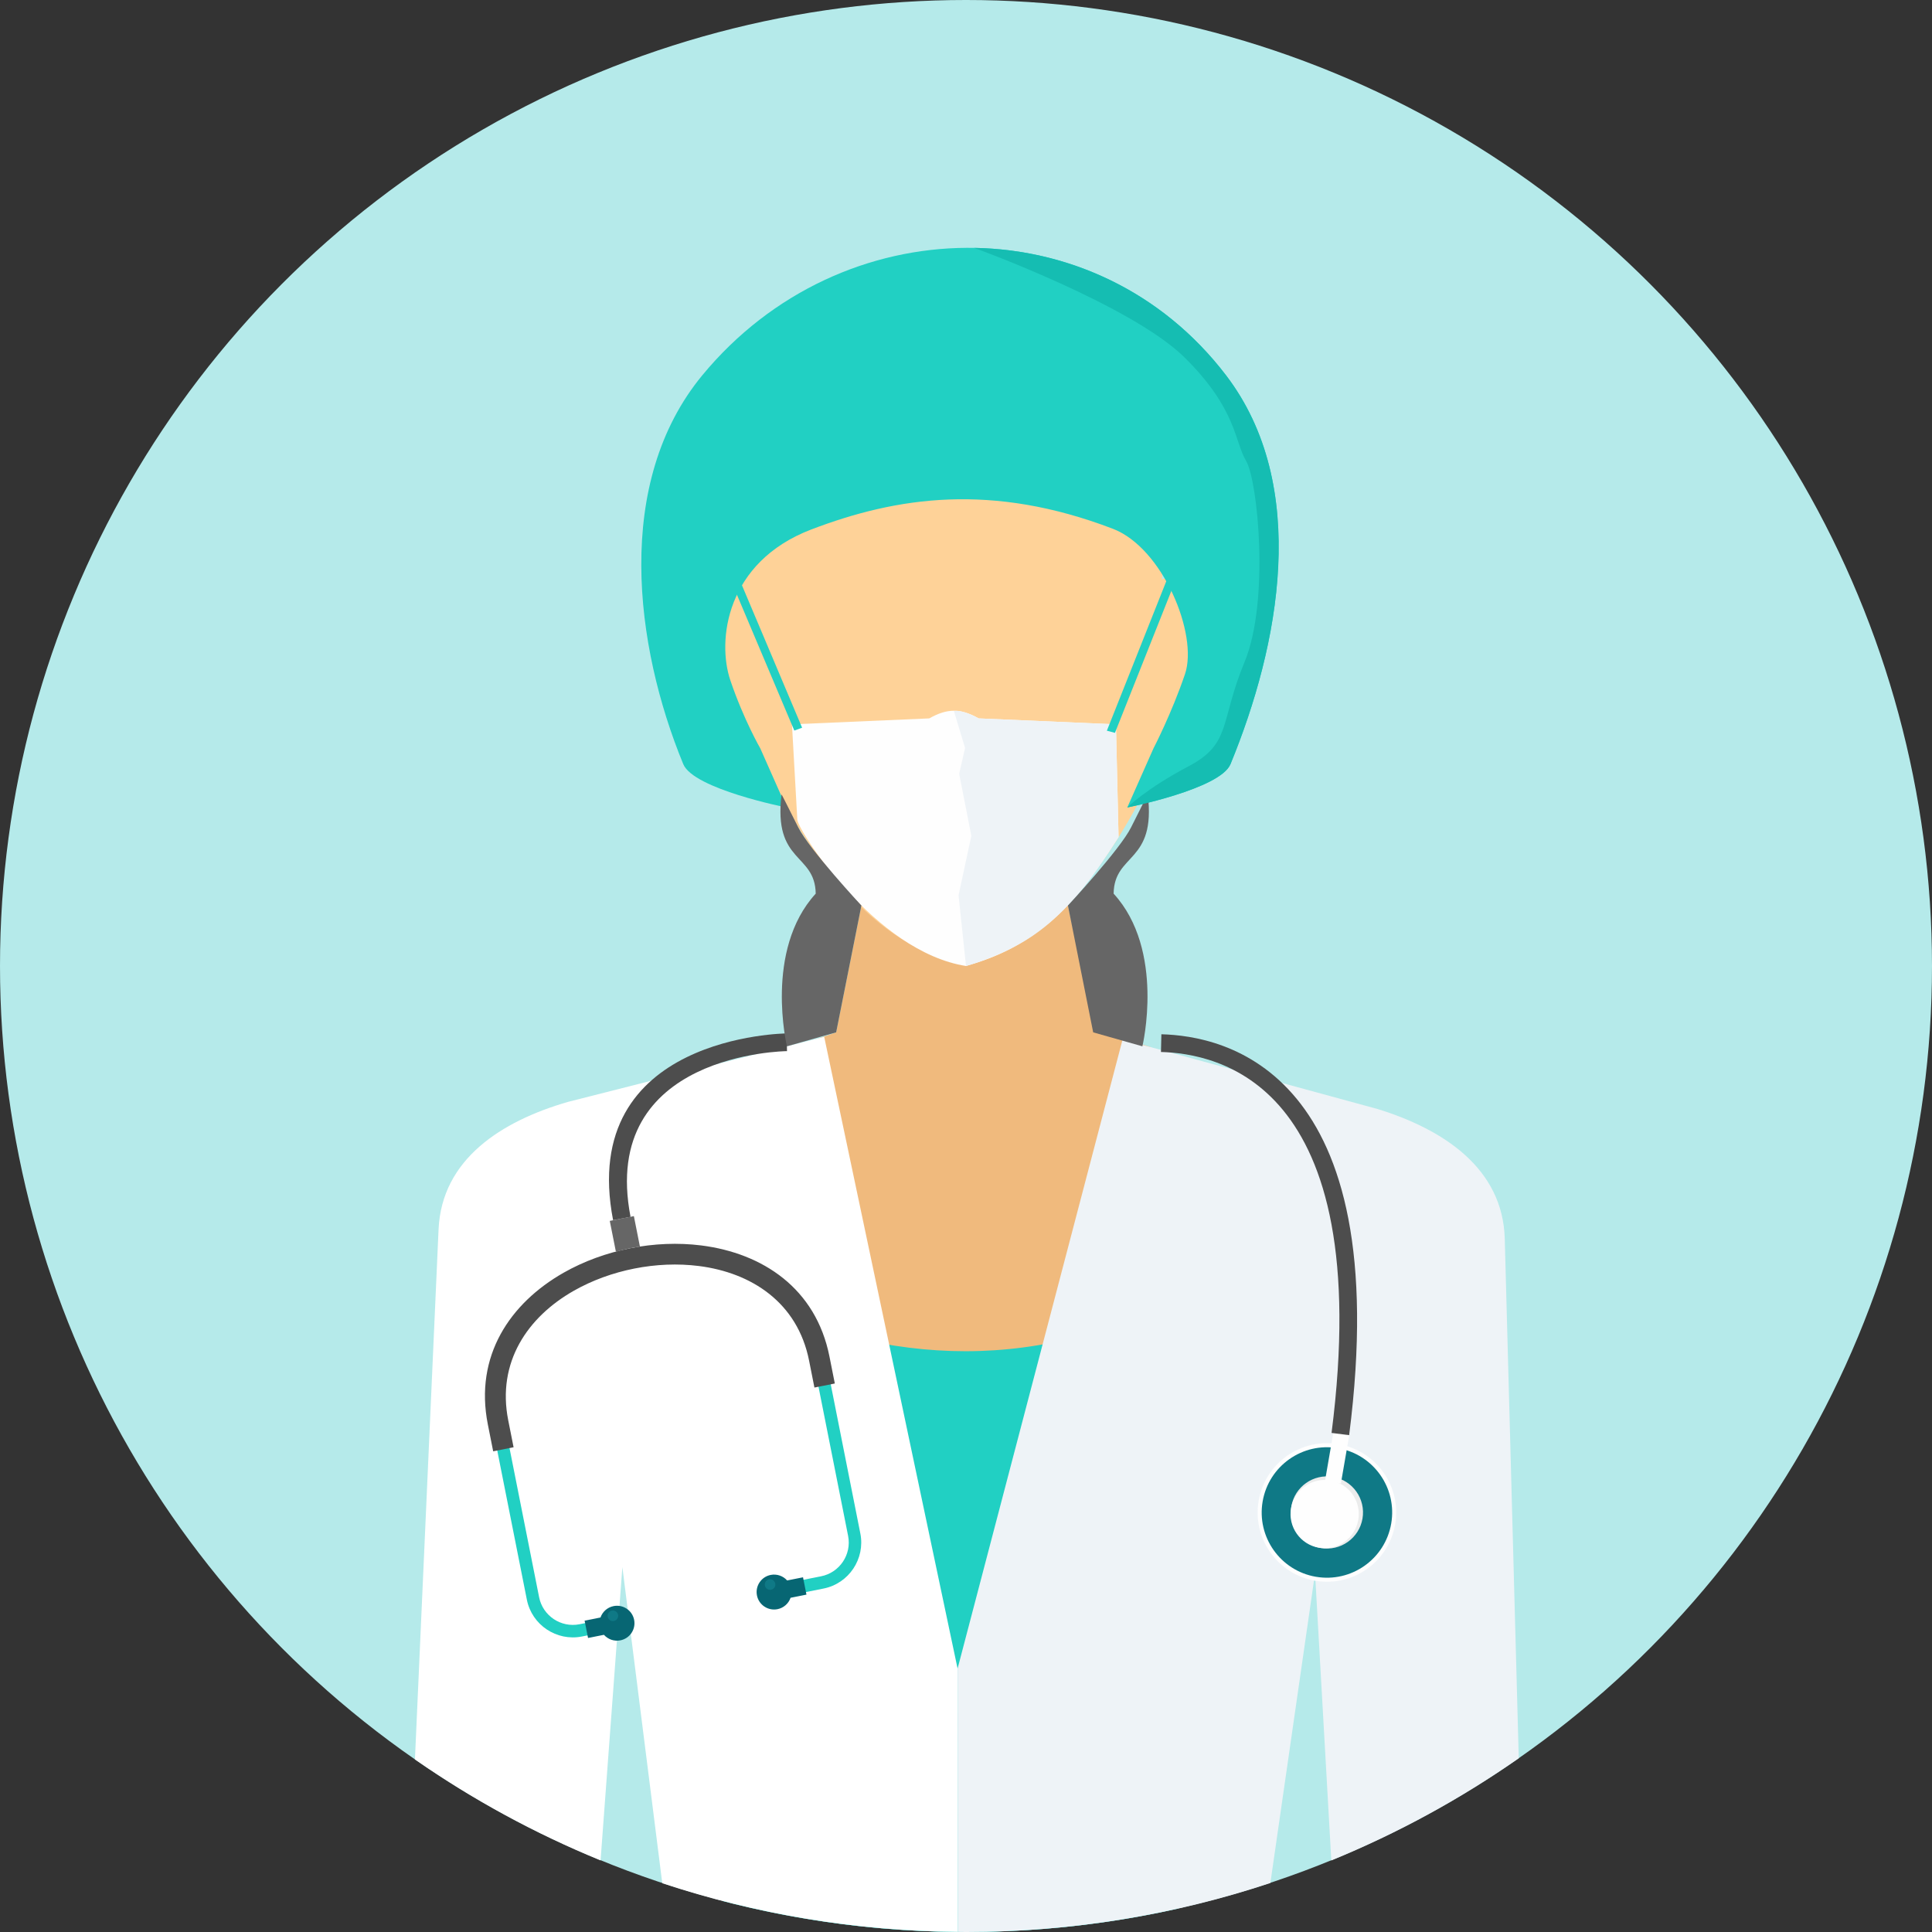 <?xml version="1.0" encoding="iso-8859-1"?>
<!-- Generator: Adobe Illustrator 19.0.0, SVG Export Plug-In . SVG Version: 6.00 Build 0)  -->
<svg version="1.1" id="Layer_1" xmlns="http://www.w3.org/2000/svg" xmlns:xlink="http://www.w3.org/1999/xlink" x="0px" y="0px"
	 viewBox="0 0 512.001 512.001" style="enable-background:new 0 0 512.001 512.001;" xml:space="preserve">
<rect x="0" y="0" width="512.001" height="512.001" fill="#333333" stroke="none"/>
<circle style="fill:#B5EAEA;" cx="256" cy="255.999" r="255.999"/>
<path style="fill:#F0BA7D;" d="M228.547,238.628l-6.956,34.956l-23.307,8.017l13.793,217.594l88.681-0.503l4.143-221.201
	l-14.885-4.683l-7.587-35.659l-53.88,1.482L228.547,238.628z"/>
<path style="fill:#21D0C3;" d="M192.994,342.309c38.801,18.812,78.715,22.76,120.731,1.065l-1.433,162.402
	c-18.115,4.063-36.951,6.224-56.292,6.224c-22.255,0-43.845-2.844-64.432-8.182l1.424-161.507L192.994,342.309z"/>
<path style="fill:#EEF3F7;" d="M297.499,275.471l67.592,18.435c17.527,5.41,33.187,15.776,33.688,34.4l3.707,137.649
	c-15.403,10.769-32.047,19.877-49.673,27.084l-4.313-76.124l-11.838,82.104c-25.358,8.421-52.477,12.983-80.662,12.983
	c-0.737,0-1.466-0.022-2.201-0.029l-0.029-69.787l43.726-166.713L297.499,275.471L297.499,275.471z"/>
<path style="fill:#FFFFFF;" d="M218.424,274.774l-67.907,17.239c-17.622,5.102-33.461,15.189-34.292,33.8l-6.262,140.453
	c15.268,10.625,31.75,19.624,49.193,26.761l5.779-77.732l10.576,83.78c24.646,8.162,50.956,12.664,78.288,12.896l-0.029-69.787
	l-35.348-167.409H218.424z"/>
<path style="fill:#FED298;" d="M182.578,154.8c-1.136,11.455,1.16,36.892,15.055,35.924c0,0,20.002,58.296,58.509,64.897
	c33.245-6.074,53.469-58.874,55.004-63.896c4.579,1.563,17.396-19.755,7.571-37.198c-2.817-5.003-10.795-0.952-10.795-0.952
	c7.534-99.845-125.579-91.316-112.897,1.039c0,0-3.76-2.334-7.935-2.425C185.835,152.161,184.221,153.254,182.578,154.8z"/>
<path style="fill:#FEFEFE;" d="M348.527,418.911c-9.99-1.725-16.69-11.223-14.967-21.211c1.725-9.988,11.223-16.693,21.211-14.969
	c9.99,1.725,16.69,11.225,14.967,21.215c-1.725,9.987-11.223,16.69-21.212,14.965L348.527,418.911L348.527,418.911z"/>
<path style="fill:#0F7986;" d="M348.709,417.86c-9.408-1.625-15.72-10.565-14.093-19.976c1.625-9.408,10.568-15.72,19.978-14.097
	c9.408,1.625,15.718,10.57,14.093,19.978c-1.625,9.411-10.568,15.718-19.978,14.093V417.86z"/>
<path style="fill:#EBECEC;" d="M350.022,410.251c-5.204-0.897-8.696-5.85-7.799-11.055c0.897-5.206,5.85-8.696,11.053-7.799
	c5.206,0.899,8.698,5.846,7.799,11.053c-0.897,5.204-5.848,8.696-11.052,7.799v0.002H350.022z"/>
<path style="fill:#FEFEFE;" d="M351.147,392.423l4.203,0.726l2.26-13.09l-4.203-0.726L351.147,392.423z"/>
<path style="fill:#21D0C3;" d="M210.373,422.545l7.876-1.563c3.347-0.666,6.118-2.635,7.887-5.279
	c1.764-2.644,2.531-5.957,1.865-9.305l-9.263-46.668c-3.497-17.611-17.273-26.59-33.015-28.581
	c-6.032-0.763-12.356-0.485-18.483,0.728c-6.132,1.213-12.076,3.369-17.357,6.377c-13.754,7.834-23.023,21.378-19.522,39.017
	l9.263,46.67c0.666,3.347,2.639,6.116,5.281,7.885l0.007-0.002c2.644,1.769,5.953,2.531,9.3,1.867l7.872-1.563l-0.644-3.246
	l-7.874,1.563c-2.454,0.487-4.885-0.075-6.822-1.367l0.002-0.002c-1.938-1.298-3.386-3.329-3.873-5.781l-9.263-46.67
	c-3.177-16.005,5.316-28.342,17.901-35.505c4.974-2.835,10.583-4.868,16.373-6.017c5.79-1.147,11.752-1.406,17.434-0.688
	c14.409,1.821,27.009,9.981,30.178,25.955l9.265,46.67c0.485,2.452-0.077,4.881-1.371,6.822c-1.298,1.936-3.329,3.384-5.784,3.869
	l-7.876,1.563l0.644,3.246L210.373,422.545L210.373,422.545z"/>
<path style="fill:#4D4D4D;" d="M221.236,366.645l-1.415-7.128c-3.603-18.156-17.777-27.41-33.962-29.459
	c-6.149-0.777-12.589-0.498-18.831,0.741c-6.242,1.235-12.301,3.435-17.682,6.497c-14.146,8.056-23.674,22.002-20.064,40.19
	l1.417,7.128l5.406-1.076l-1.415-7.128c-3.067-15.458,5.168-27.393,17.361-34.336c4.874-2.774,10.37-4.765,16.047-5.891
	c5.675-1.127,11.52-1.38,17.088-0.677c13.961,1.764,26.167,9.65,29.232,25.082l1.415,7.128l5.408-1.074L221.236,366.645z"/>
<g>
	<path style="fill:#076673;" d="M155.836,434.08l4.214-0.837c1.058,1.187,2.695,1.796,4.363,1.466
		c2.507-0.498,4.136-2.932,3.638-5.441c-0.496-2.505-2.932-4.134-5.439-3.636c-1.672,0.33-2.95,1.521-3.472,3.021l-4.211,0.835
		l0.91,4.59L155.836,434.08z"/>
	<path style="fill:#076673;" d="M213.719,422.592l-4.209,0.837c-0.523,1.499-1.801,2.688-3.47,3.021
		c-2.507,0.496-4.941-1.131-5.439-3.64c-0.496-2.505,1.131-4.941,3.636-5.437c1.669-0.33,3.308,0.282,4.361,1.466l4.211-0.837
		L213.719,422.592z"/>
</g>
<path style="fill:#666666;" d="M169.59,330.378l-1.607-8.096l-3.195,0.635l-3.191,0.633l1.625,8.176
	c1.217-0.355,2.449-0.657,3.693-0.904C167.801,330.645,168.692,330.499,169.59,330.378z"/>
<g>
	<path style="fill:#0F7986;" d="M162.697,429.576c0.758-0.15,1.251-0.89,1.1-1.645c-0.15-0.759-0.884-1.253-1.645-1.103
		c-0.759,0.15-1.251,0.888-1.1,1.645c0.15,0.757,0.886,1.253,1.645,1.1V429.576z"/>
	<path style="fill:#0F7986;" d="M204.351,421.293c0.757-0.15,1.248-0.888,1.098-1.643c-0.15-0.76-0.884-1.253-1.645-1.103
		c-0.758,0.15-1.251,0.888-1.1,1.647C202.852,420.951,203.59,421.443,204.351,421.293z"/>
</g>
<path style="fill:#FEFEFE;" d="M349.511,410.163c-4.923-0.849-8.224-5.53-7.376-10.456c0.849-4.921,5.527-8.224,10.451-7.373
	c4.923,0.849,8.226,5.53,7.376,10.451c-0.851,4.923-5.532,8.226-10.454,7.378H349.511z"/>
<g>
	<path style="fill:#4D4D4D;" d="M208.562,278.562c-0.141,0.002-49.86,0.414-41.462,43.912l-4.624,0.884
		c-9.467-49.038,45.874-49.49,46.031-49.492L208.562,278.562z"/>
	<path style="fill:#4D4D4D;" d="M307.776,274.091c8.112,0.219,23.792,2.429,35.862,17.111c11.811,14.367,20.091,40.752,13.9,89.129
		l-4.661-0.589c5.992-46.822-1.751-72.032-12.865-85.555c-10.859-13.211-25.018-15.202-32.343-15.399l0.11-4.697L307.776,274.091z"
		/>
</g>
<path style="fill:#FEFEFE;" d="M256.001,256c-24.097-3.784-44.545-35.972-44.701-38.752l-1.422-25.288l36.385-1.577
	c4.78-2.708,8.308-2.708,13.09,0l36.385,1.577l0.688,29.834c-6.395,9.373-15.776,27.34-40.422,34.206H256.001z"/>
<path style="fill:#EEF3F7;" d="M252.807,188.45l2.948,9.781l-1.565,6.829l3.228,16.459l-3.393,15.74l1.978,18.739
	c18.049-5.347,27.514-13.736,40.424-34.113l-0.69-29.926l-36.385-1.577c0,0-4.331-2.449-6.546-1.933L252.807,188.45z"/>
<g>
	<path style="fill:#21D0C3;" d="M194.921,151.065l17.649,41.788l-2.073,0.752l-17.649-41.788L194.921,151.065z"/>
	<path style="fill:#21D0C3;" d="M312.084,152.412l-16.613,41.804l-2.141-0.571l16.615-41.804l2.141,0.571H312.084z"/>
	<path style="fill:#21D0C3;" d="M214.987,140.32c-22.664,8.667-24.987,29.492-21.442,39.961c3.548,10.467,7.939,18.045,7.939,18.045
		l6.943,15.665c0,0-24.628-4.863-27.355-11.488c-12.914-31.373-18.433-74.603,5.051-103.056c36.81-44.602,104.055-45.451,138.781,0
		c22.399,29.314,14.104,71.684,1.193,103.056c-2.728,6.623-27.355,11.488-27.355,11.488l6.943-15.665c0,0,4.809-9.232,8.355-19.698
		c3.548-10.467-5.879-33.435-19.127-38.501c-32.074-12.263-57.258-8.471-79.922,0.194H214.987z"/>
</g>
<g>
	<path style="fill:#666666;" d="M216.175,236.823c-13.74,15.011-7.626,40.459-7.626,40.459l13.041-3.7l6.69-33.608
		c0,0-13.813-14.845-16.737-20.718c-2.921-5.874-4.416-8.747-4.416-8.747C204.861,228.825,215.99,225.973,216.175,236.823z"/>
	<path style="fill:#666666;" d="M295.12,236.823c13.74,15.011,7.626,40.459,7.626,40.459l-13.041-3.7l-6.69-33.608
		c0,0,13.813-14.845,16.737-20.718c2.921-5.874,4.416-8.747,4.416-8.747C306.435,228.825,295.306,225.973,295.12,236.823z"/>
</g>
<path style="fill:#15BDB2;" d="M258.133,65.693c0.904,0.26,41.83,15.291,55.725,28.978c13.895,13.687,13.255,22.221,16.373,27.483
	c3.12,5.263,6.242,37.231-0.386,53.214s-3.433,21.674-14.814,27.68c-11.382,6.006-16.296,10.941-16.296,10.941
	s24.631-4.863,27.355-11.488c12.914-31.371,21.206-73.741-1.193-103.056c-16.949-22.186-41.646-33.335-66.767-33.754L258.133,65.693
	z"/>
<g>
</g>
<g>
</g>
<g>
</g>
<g>
</g>
<g>
</g>
<g>
</g>
<g>
</g>
<g>
</g>
<g>
</g>
<g>
</g>
<g>
</g>
<g>
</g>
<g>
</g>
<g>
</g>
<g>
</g>
</svg>
